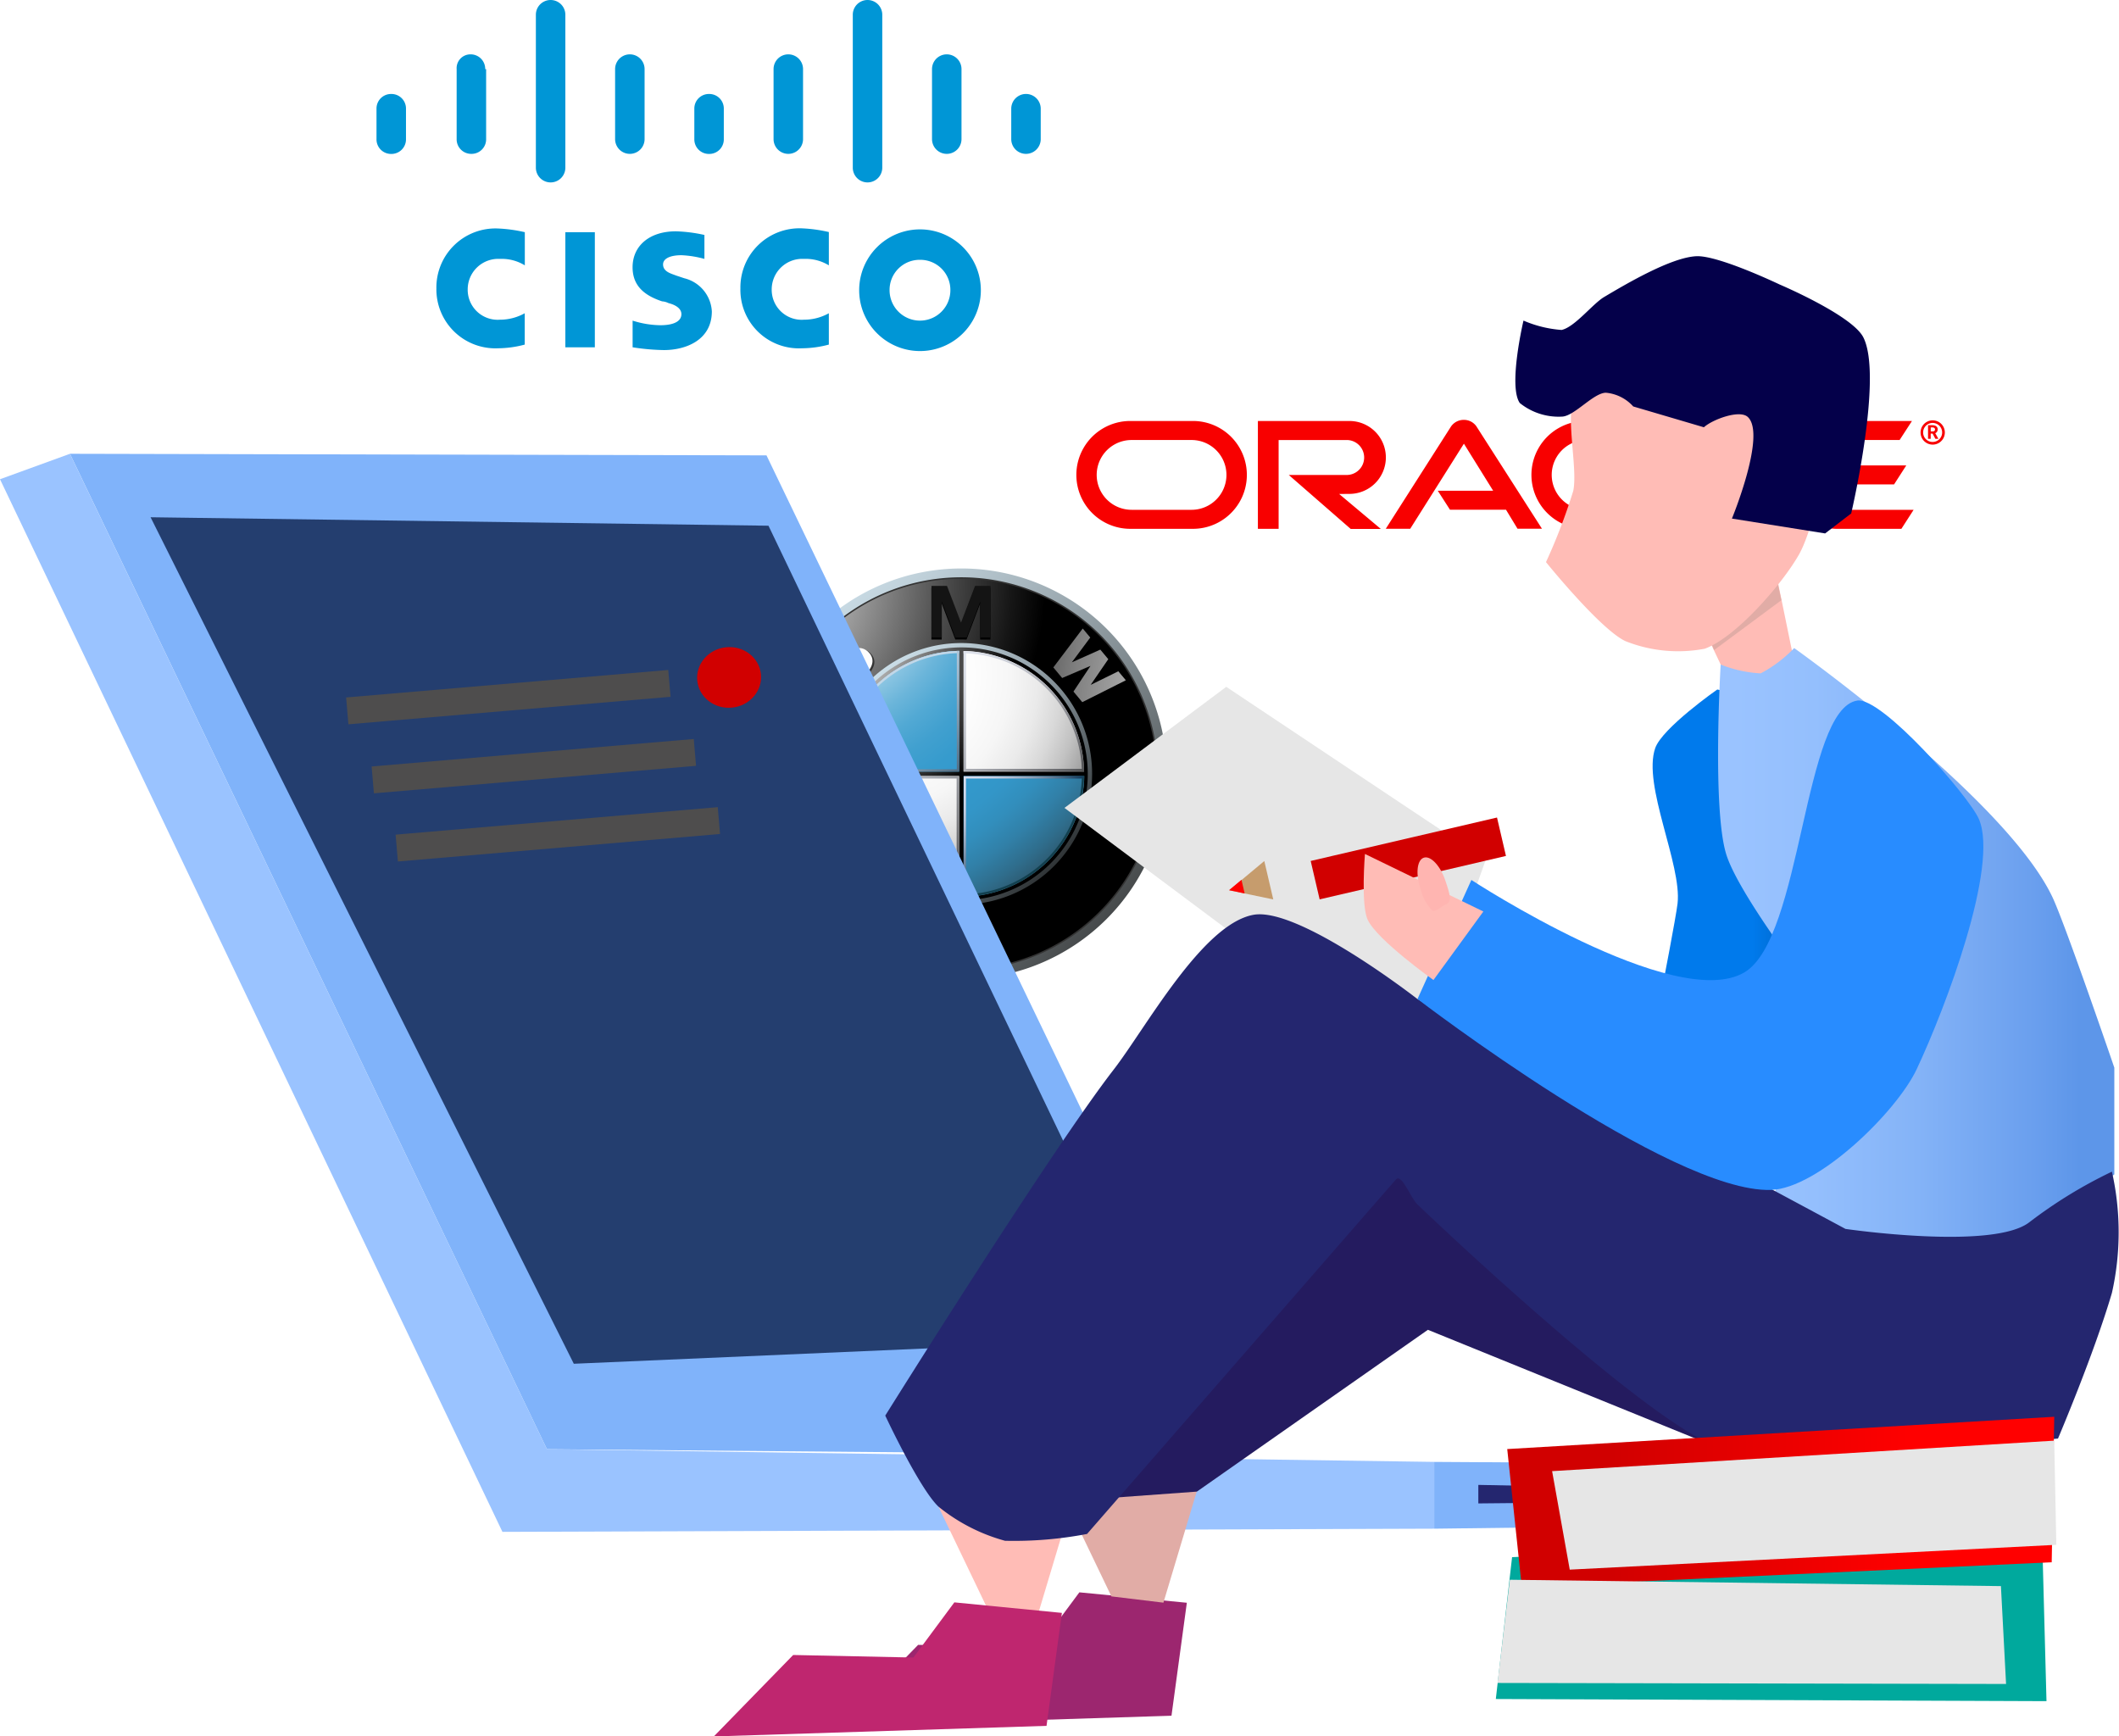 <svg xmlns="http://www.w3.org/2000/svg" xmlns:xlink="http://www.w3.org/1999/xlink" viewBox="0 0 120.167 98.462">
  <defs>
    <linearGradient id="linear-gradient" x1="-0.073" y1="-0.054" x2="0.988" y2="0.971" gradientUnits="objectBoundingBox">
      <stop offset="0" stop-color="#dff4ff"/>
      <stop offset="0.098" stop-color="#d6eaf5"/>
      <stop offset="0.268" stop-color="#bfd0d9"/>
      <stop offset="0.488" stop-color="#98a5ac"/>
      <stop offset="0.747" stop-color="#646b6e"/>
      <stop offset="1" stop-color="#2b2b2b"/>
    </linearGradient>
    <radialGradient id="radial-gradient" cx="-0.033" cy="0.009" r="0.748" gradientTransform="translate(0)" gradientUnits="objectBoundingBox">
      <stop offset="0" stop-color="#fff"/>
      <stop offset="0.306" stop-color="#a8a8a8"/>
      <stop offset="0.646" stop-color="#4f4f4f"/>
      <stop offset="0.885" stop-color="#161616"/>
      <stop offset="1"/>
    </radialGradient>
    <linearGradient id="linear-gradient-2" x1="-0.201" y1="0.187" x2="0.86" y2="1.212" gradientUnits="objectBoundingBox">
      <stop offset="0" stop-color="#dff4ff"/>
      <stop offset="0.086" stop-color="#d6eaf5"/>
      <stop offset="0.233" stop-color="#bed0d9"/>
      <stop offset="0.424" stop-color="#96a4ac"/>
      <stop offset="0.652" stop-color="#5f686d"/>
      <stop offset="0.908" stop-color="#1a1d1e"/>
      <stop offset="1"/>
    </linearGradient>
    <radialGradient id="radial-gradient-2" cx="-80.327" cy="-9.588" r="13.594" gradientTransform="translate(-8.217 0) scale(0.873 1)" gradientUnits="objectBoundingBox">
      <stop offset="0" stop-color="#fff"/>
      <stop offset="0.31" stop-color="#fdfdfd"/>
      <stop offset="0.451" stop-color="#f6f6f6"/>
      <stop offset="0.557" stop-color="#e9e9e9"/>
      <stop offset="0.646" stop-color="#d7d7d7"/>
      <stop offset="0.724" stop-color="#bfbfbf"/>
      <stop offset="0.794" stop-color="#a2a2a2"/>
      <stop offset="0.859" stop-color="gray"/>
      <stop offset="0.92" stop-color="#575757"/>
      <stop offset="0.975" stop-color="#2b2b2b"/>
      <stop offset="1" stop-color="#141414"/>
    </radialGradient>
    <radialGradient id="radial-gradient-3" cx="8.498" cy="1.608" r="9.509" gradientTransform="translate(-0.089 0) scale(1.016 1)" xlink:href="#radial-gradient-2"/>
    <radialGradient id="radial-gradient-4" cx="-1.366" cy="-1.068" r="9.865" gradientTransform="translate(0 0)" xlink:href="#radial-gradient-2"/>
    <radialGradient id="radial-gradient-5" cx="-0.033" cy="0.008" r="0.748" gradientTransform="translate(0)" gradientUnits="objectBoundingBox">
      <stop offset="0" stop-color="#e6e6e6"/>
      <stop offset="0.105" stop-color="#d6d6d6"/>
      <stop offset="0.307" stop-color="#adadad"/>
      <stop offset="0.588" stop-color="#6c6c6c"/>
      <stop offset="0.933" stop-color="#121212"/>
      <stop offset="1"/>
    </radialGradient>
    <radialGradient id="radial-gradient-6" cx="0.162" cy="0.098" r="1.12" gradientTransform="translate(0)" gradientUnits="objectBoundingBox">
      <stop offset="0" stop-color="#fff"/>
      <stop offset="0.343" stop-color="#fdfdfd"/>
      <stop offset="0.481" stop-color="#f6f6f6"/>
      <stop offset="0.582" stop-color="#eaeaea"/>
      <stop offset="0.665" stop-color="#d8d8d8"/>
      <stop offset="0.737" stop-color="#c2c2c2"/>
      <stop offset="0.802" stop-color="#a6a6a6"/>
      <stop offset="0.86" stop-color="#848484"/>
      <stop offset="0.913" stop-color="#5f5f5f"/>
      <stop offset="0.949" stop-color="#404040"/>
      <stop offset="0.957" stop-color="#404040"/>
      <stop offset="1" stop-color="#404040"/>
      <stop offset="1"/>
    </radialGradient>
    <radialGradient id="radial-gradient-7" cx="-0.332" cy="-0.651" r="3.96" gradientTransform="translate(0)" gradientUnits="objectBoundingBox">
      <stop offset="0.169" stop-color="#fff"/>
      <stop offset="0.196" stop-color="#e0eff7"/>
      <stop offset="0.241" stop-color="#b2d9ec"/>
      <stop offset="0.287" stop-color="#8bc5e2"/>
      <stop offset="0.335" stop-color="#6bb5da"/>
      <stop offset="0.384" stop-color="#52a9d4"/>
      <stop offset="0.436" stop-color="#41a0cf"/>
      <stop offset="0.491" stop-color="#369bcd"/>
      <stop offset="0.556" stop-color="#39c"/>
      <stop offset="0.606" stop-color="#3396c8"/>
      <stop offset="0.655" stop-color="#328ebc"/>
      <stop offset="0.705" stop-color="#3180a8"/>
      <stop offset="0.754" stop-color="#2f6d8c"/>
      <stop offset="0.803" stop-color="#2d5468"/>
      <stop offset="0.851" stop-color="#2a373d"/>
      <stop offset="0.871" stop-color="#292929"/>
    </radialGradient>
    <radialGradient id="radial-gradient-8" cx="-1.332" cy="-1.651" r="3.96" gradientTransform="matrix(1, 0, 0, 1, 0, 0)" xlink:href="#radial-gradient-7"/>
    <radialGradient id="radial-gradient-9" cx="-0.033" cy="0.009" r="0.748" xlink:href="#radial-gradient-5"/>
    <linearGradient id="linear-gradient-3" x1="-0.22" y1="-0.377" x2="1.28" y2="1.073" gradientUnits="objectBoundingBox">
      <stop offset="0" stop-color="#f0f4ff"/>
      <stop offset="0.109" stop-color="#ebeff9"/>
      <stop offset="0.248" stop-color="#dce0ea"/>
      <stop offset="0.403" stop-color="#c4c7cf"/>
      <stop offset="0.57" stop-color="#a2a4ab"/>
      <stop offset="0.747" stop-color="#76777c"/>
      <stop offset="0.929" stop-color="#414243"/>
      <stop offset="1" stop-color="#2b2b2b"/>
    </linearGradient>
    <linearGradient id="linear-gradient-4" x1="-0.401" y1="-0.189" x2="1.099" y2="1.26" xlink:href="#linear-gradient-3"/>
    <linearGradient id="linear-gradient-5" x1="0.325" y1="0.331" x2="1.102" y2="1.082" gradientUnits="objectBoundingBox">
      <stop offset="0" stop-color="#c2d7e8"/>
      <stop offset="0.134" stop-color="#bacfe1"/>
      <stop offset="0.343" stop-color="#a4bacd"/>
      <stop offset="0.6" stop-color="#8098ac"/>
      <stop offset="0.894" stop-color="#4e697f"/>
      <stop offset="1" stop-color="#3a566d"/>
    </linearGradient>
    <linearGradient id="linear-gradient-6" x1="-0.073" y1="-0.53" x2="1.426" y2="0.922" gradientUnits="objectBoundingBox">
      <stop offset="0" stop-color="#f0f4ff"/>
      <stop offset="0.097" stop-color="#e8ebf6"/>
      <stop offset="0.257" stop-color="#d1d4dd"/>
      <stop offset="0.459" stop-color="#abaeb5"/>
      <stop offset="0.695" stop-color="#78797d"/>
      <stop offset="0.958" stop-color="#363637"/>
      <stop offset="1" stop-color="#2b2b2b"/>
    </linearGradient>
    <linearGradient id="linear-gradient-7" x1="-0.008" y1="0.009" x2="0.518" y2="0.518" gradientUnits="objectBoundingBox">
      <stop offset="0" stop-color="#d9def0"/>
      <stop offset="0.123" stop-color="#d4daec"/>
      <stop offset="0.263" stop-color="#c7cfe2"/>
      <stop offset="0.411" stop-color="#b0bcd1"/>
      <stop offset="0.566" stop-color="#90a1b8"/>
      <stop offset="0.725" stop-color="#677f99"/>
      <stop offset="0.885" stop-color="#355674"/>
      <stop offset="0.972" stop-color="#173d5d"/>
    </linearGradient>
    <linearGradient id="linear-gradient-8" x1="-0.547" y1="-0.038" x2="0.953" y2="1.411" xlink:href="#linear-gradient-3"/>
    <linearGradient id="linear-gradient-9" x1="1.601" y1="3.363" x2="2.601" y2="3.363" gradientUnits="objectBoundingBox">
      <stop offset="0.2" stop-color="#d10000"/>
      <stop offset="0.753" stop-color="red"/>
    </linearGradient>
    <linearGradient id="linear-gradient-10" y1="0.5" x2="1" y2="0.5" gradientUnits="objectBoundingBox">
      <stop offset="0.622" stop-color="#007aec"/>
      <stop offset="0.999" stop-color="#005cb7"/>
    </linearGradient>
    <linearGradient id="linear-gradient-11" y1="0.5" x2="1" y2="0.5" gradientUnits="objectBoundingBox">
      <stop offset="0.057" stop-color="#9ac3ff"/>
      <stop offset="0.255" stop-color="#94bffd"/>
      <stop offset="0.512" stop-color="#84b3f7"/>
      <stop offset="0.799" stop-color="#6a9fee"/>
      <stop offset="0.915" stop-color="#5d96e9"/>
    </linearGradient>
    <linearGradient id="linear-gradient-12" x1="-0.012" y1="0.494" x2="0.993" y2="0.494" xlink:href="#linear-gradient-9"/>
    <linearGradient id="linear-gradient-13" x1="-15.95" y1="-19.035" x2="-15.95" y2="-20.035" xlink:href="#linear-gradient-9"/>
  </defs>
  <g id="Group_223" data-name="Group 223" transform="translate(-162.833 -692)">
    <g id="BMW" transform="translate(205.704 724.236)">
      <path id="Path_288" data-name="Path 288" d="M11.645,0A11.645,11.645,0,1,0,23.291,11.645,11.645,11.645,0,0,0,11.645,0Zm0,22.708A11.063,11.063,0,1,1,22.709,11.645,11.063,11.063,0,0,1,11.645,22.708Z" fill="url(#linear-gradient)"/>
      <path id="Path_289" data-name="Path 289" d="M44.03,32.861A11.146,11.146,0,1,1,32.883,21.715,11.147,11.147,0,0,1,44.03,32.861Z" transform="translate(-21.238 -21.216)" fill="#333"/>
      <path id="Path_290" data-name="Path 290" d="M47.491,36.4A11.063,11.063,0,1,1,36.428,25.336,11.063,11.063,0,0,1,47.491,36.4Z" transform="translate(-24.782 -24.754)" fill="url(#radial-gradient)"/>
      <path id="Path_291" data-name="Path 291" d="M198.876,191.449a7.417,7.417,0,1,1-7.417-7.417A7.417,7.417,0,0,1,198.876,191.449Z" transform="translate(-179.814 -179.804)" fill="url(#linear-gradient-2)"/>
      <path id="Path_292" data-name="Path 292" d="M434.942,50.946l.771-2.042v2.042h.585V48.021h-.879l-.8,2.094h.008l-.8-2.094h-.879v2.925h.585V48.9l.77,2.042Z" transform="translate(-423 -46.918)"/>
      <path id="Path_293" data-name="Path 293" d="M736.61,158.213l-1,1.458,1.57-.772.426.511-2.472,1.241-.5-.6.958-1.444-.006-.007-1.594.682-.505-.6,1.667-2.207.426.511-1.044,1.405,1.615-.72Z" transform="translate(-716.637 -152.874)"/>
      <path id="Path_294" data-name="Path 294" d="M120.513,162.466a.746.746,0,0,0-.941-.086.65.65,0,0,0,0-.437,1.043,1.043,0,0,0-.319-.4c-.393-.329-.806-.048-1.1.3l-1.427,1.7,2.244,1.882,1.5-1.793C120.821,163.224,120.875,162.817,120.513,162.466Zm-2.9.82.857-1.022a.349.349,0,0,1,.468.008.308.308,0,0,1,.053.449l-.848,1.01Zm2.365.17-.894,1.065-.56-.47.9-1.073a.367.367,0,0,1,.553.479Z" transform="translate(-114.047 -157.685)" fill="#333"/>
      <path id="Path_295" data-name="Path 295" d="M435.207,46.028l.77-2.042v2.042h.585V43.1h-.879l-.8,2.094h.008l-.8-2.094h-.879v2.925h.585V43.986l.77,2.042Z" transform="translate(-423.259 -42.113)" fill="url(#radial-gradient-2)"/>
      <path id="Path_296" data-name="Path 296" d="M736.879,149.674l-1,1.458,1.57-.773.426.511-2.471,1.241-.5-.6.958-1.444-.005-.007-1.594.682-.5-.6,1.667-2.206.426.511-1.043,1.405,1.614-.72Z" transform="translate(-716.9 -144.531)" fill="url(#radial-gradient-3)"/>
      <path id="Path_297" data-name="Path 297" d="M115.953,159.957a.746.746,0,0,0-.94-.086.651.651,0,0,0,0-.436,1.033,1.033,0,0,0-.32-.4c-.393-.329-.806-.048-1.1.3l-1.428,1.7,2.244,1.882,1.5-1.793C116.261,160.715,116.315,160.308,115.953,159.957Zm-2.9.82.857-1.021a.349.349,0,0,1,.468.007.307.307,0,0,1,.052.449l-.847,1.01Zm2.365.17-.894,1.065-.561-.47.9-1.073a.367.367,0,0,1,.553.479Z" transform="translate(-109.592 -155.234)" fill="url(#radial-gradient-4)"/>
      <path id="Path_298" data-name="Path 298" d="M194.788,201.94a7.17,7.17,0,1,1,7.17,7.17A7.17,7.17,0,0,1,194.788,201.94Z" transform="translate(-190.313 -190.295)" fill="url(#radial-gradient-5)"/>
      <path id="Path_299" data-name="Path 299" d="M203.759,210.7a6.964,6.964,0,1,1,6.964,6.964A6.964,6.964,0,0,1,203.759,210.7Z" transform="translate(-199.077 -199.059)" fill="url(#radial-gradient-6)"/>
      <path id="Path_300" data-name="Path 300" d="M203.284,210.252h6.975v-6.975A6.975,6.975,0,0,0,203.284,210.252Z" transform="translate(-198.613 -198.607)" fill="url(#radial-gradient-7)"/>
      <path id="Path_301" data-name="Path 301" d="M506.86,506.852v6.975a6.975,6.975,0,0,0,6.975-6.975Z" transform="translate(-495.214 -495.207)" fill="url(#radial-gradient-8)"/>
      <path id="Path_302" data-name="Path 302" d="M214.833,207.659h-6.909V200.75h-.247v6.909h-6.909v.247h6.909v6.909h.247v-6.909h6.909Z" transform="translate(-196.155 -196.138)" fill="url(#radial-gradient-9)"/>
      <path id="Path_303" data-name="Path 303" d="M512.241,204a6.838,6.838,0,0,1,6.714,6.713h.123a6.962,6.962,0,0,0-6.837-6.837V204Z" transform="translate(-500.472 -199.191)" fill="url(#linear-gradient-3)"/>
      <path id="Path_304" data-name="Path 304" d="M203.47,210.277a6.847,6.847,0,0,1,6.723-6.723v-.124a6.971,6.971,0,0,0-6.846,6.846Z" transform="translate(-198.674 -198.757)" fill="#c2d7e8"/>
      <path id="Path_305" data-name="Path 305" d="M210.721,518.939a6.838,6.838,0,0,1-6.714-6.714h-.124a6.962,6.962,0,0,0,6.837,6.837Z" transform="translate(-199.2 -500.456)" fill="url(#linear-gradient-4)"/>
      <path id="Path_306" data-name="Path 306" d="M518.957,512.225a6.838,6.838,0,0,1-6.714,6.714v.124a6.961,6.961,0,0,0,6.837-6.837Z" transform="translate(-500.474 -500.456)" fill="#12404f"/>
      <path id="Path_307" data-name="Path 307" d="M210.325,203.432v6.712h-6.711v.132h6.844v-6.844Z" transform="translate(-198.936 -198.758)" fill="url(#linear-gradient-5)"/>
      <path id="Path_308" data-name="Path 308" d="M212.674,519.462v-6.631h-6.645V512.7H212.8v6.762Z" transform="translate(-201.295 -500.92)" fill="url(#linear-gradient-6)"/>
      <path id="Path_309" data-name="Path 309" d="M512.867,519.462v-6.631H519.5V512.7h-6.761v6.762Z" transform="translate(-500.957 -500.92)" fill="url(#linear-gradient-7)"/>
      <path id="Path_310" data-name="Path 310" d="M512.867,206.011v6.631H519.5v.131h-6.761v-6.761Z" transform="translate(-500.957 -201.278)" fill="url(#linear-gradient-8)"/>
    </g>
    <g id="layer1" transform="translate(223.869 715.811)">
      <g id="g16337" transform="translate(0 0)">
        <path id="path16197" d="M735.56,723.685H738.7l-1.659-2.669-3.045,4.826h-1.386l3.7-5.8a.875.875,0,0,1,.727-.376.859.859,0,0,1,.712.366l3.719,5.807h-1.386l-.654-1.078h-3.177Zm14.4,1.078v-5.036H748.78v5.529a.576.576,0,0,0,.171.41.6.6,0,0,0,.429.176h5.363l.693-1.078Zm-19.457-.9a2.067,2.067,0,1,0,0-4.133h-5.145v6.115h1.176v-5.036h3.891a.991.991,0,0,1,0,1.981l-3.315,0,3.511,3.06h1.708l-2.362-1.981Zm-12.382,1.981a3.057,3.057,0,1,1,0-6.115h3.554a3.057,3.057,0,0,1,0,6.115Zm3.475-1.078a1.979,1.979,0,1,0,0-3.958h-3.4a1.979,1.979,0,1,0,0,3.958Zm22.332,1.078a3.057,3.057,0,1,1,0-6.115h4.221l-.688,1.078H744a1.979,1.979,0,1,0,0,3.958h4.241l-.693,1.078Zm14.381-1.078a1.976,1.976,0,0,1-1.9-1.44h5.026l.693-1.078H756.4a1.982,1.982,0,0,1,1.9-1.44h3.45l.7-1.078h-4.226a3.057,3.057,0,1,0,0,6.115h3.626l.693-1.078h-4.241" transform="translate(-715.06 -719.668)" fill="#f80000"/>
        <path id="path16199" d="M1335.476,720.668a.539.539,0,1,1,.537.542A.535.535,0,0,1,1335.476,720.668Zm.537.693a.688.688,0,1,0-.683-.688A.687.687,0,0,0,1336.012,721.361Zm-.063-1.1a.5.5,0,0,1,.2.024.215.215,0,0,1,.151.215.2.2,0,0,1-.01.063.2.2,0,0,1-.093.132c-.01,0-.015.01-.034.019l.176.317h-.171l-.156-.293h-.108v.293h-.151v-.771Zm.054.351c.049,0,.1,0,.127-.049a.1.1,0,0,0,.019-.068.109.109,0,0,0-.058-.093.352.352,0,0,0-.141-.015h-.044v.224h.1" transform="translate(-1287.452 -719.96)" fill="#f80000"/>
      </g>
    </g>
    <g id="cisco-ar21" transform="translate(184.184 692)">
      <path id="Path_283" data-name="Path 283" d="M7.314.209H8.986v6.53H7.314ZM22.256,2.09a2.5,2.5,0,0,0-1.411-.366,1.732,1.732,0,0,0-1.829,1.724,1.7,1.7,0,0,0,1.829,1.724,2.9,2.9,0,0,0,1.411-.366V6.583a5.962,5.962,0,0,1-1.515.209,3.318,3.318,0,0,1-3.5-3.4,3.351,3.351,0,0,1,3.5-3.4,8.277,8.277,0,0,1,1.515.209Zm-17.241,0A2.5,2.5,0,0,0,3.6,1.724,1.732,1.732,0,0,0,1.776,3.448,1.7,1.7,0,0,0,3.6,5.172a2.9,2.9,0,0,0,1.411-.366V6.583A5.962,5.962,0,0,1,3.5,6.792,3.346,3.346,0,0,1,0,3.4,3.351,3.351,0,0,1,3.5,0,8.277,8.277,0,0,1,5.015.209ZM30.876,3.5a3.449,3.449,0,0,1-6.9,0,3.449,3.449,0,0,1,6.9,0ZM27.428,1.776A1.706,1.706,0,0,0,25.7,3.5a1.724,1.724,0,0,0,3.448,0A1.706,1.706,0,0,0,27.428,1.776ZM15.2,1.724A5.779,5.779,0,0,0,13.9,1.515c-.679,0-1.045.209-1.045.522,0,.418.47.522.731.627l.47.157A2.05,2.05,0,0,1,15.621,4.7c0,1.62-1.463,2.194-2.717,2.194a12.675,12.675,0,0,1-1.776-.157V5.224a5.4,5.4,0,0,0,1.567.261c.836,0,1.2-.261,1.2-.627,0-.313-.313-.522-.731-.627a.969.969,0,0,0-.366-.1c-.94-.313-1.672-.836-1.672-1.933,0-1.2.94-2.038,2.455-2.038A8.464,8.464,0,0,1,15.2.366Z" transform="translate(3.396 12.957)" fill="#0096d6"/>
      <path id="Path_284" data-name="Path 284" d="M1.672.836A.825.825,0,0,0,.836,0,.825.825,0,0,0,0,.836V2.56A.825.825,0,0,0,.836,3.4a.825.825,0,0,0,.836-.836Z" transform="translate(0 5.329)" fill="#0096d6"/>
      <path id="Path_285" data-name="Path 285" d="M1.62,3.918a.825.825,0,0,0-.836-.836A.783.783,0,0,0,0,3.918V7.889a.825.825,0,0,0,.836.836.825.825,0,0,0,.836-.836V3.918ZM6.165.836a.836.836,0,1,0-1.672,0V9.508a.836.836,0,1,0,1.672,0Zm4.493,3.082a.836.836,0,1,0-1.672,0V7.889a.836.836,0,1,0,1.672,0Z" transform="translate(4.545 0)" fill="#0096d6"/>
      <path id="Path_286" data-name="Path 286" d="M1.672.836A.825.825,0,0,0,.836,0,.825.825,0,0,0,0,.836V2.56A.825.825,0,0,0,.836,3.4a.825.825,0,0,0,.836-.836Z" transform="translate(18.024 5.329)" fill="#0096d6"/>
      <path id="Path_287" data-name="Path 287" d="M1.672,3.918A.836.836,0,0,0,0,3.918V7.889a.836.836,0,1,0,1.672,0ZM6.165.836a.836.836,0,0,0-1.672,0V9.508a.836.836,0,1,0,1.672,0Zm4.493,3.082a.836.836,0,0,0-1.672,0V7.889a.836.836,0,0,0,1.672,0Zm4.493,2.246a.836.836,0,1,0-1.672,0V7.889a.836.836,0,1,0,1.672,0Z" transform="translate(22.517 0)" fill="#0096d6"/>
    </g>
    <g id="Слой_2" data-name="Слой 2" transform="translate(162.833 704.522)">
      <g id="Слой_1" data-name="Слой 1" transform="translate(0 2)">
        <path id="Path_162" data-name="Path 162" d="M16.675,47.116l39.5.09,27.294,56.7-39.745-.344Z" transform="translate(-12.708 -35.906)" fill="#80b3fa"/>
        <path id="Path_163" data-name="Path 163" d="M35.89,62.245l35.041.48,22.081,46.082-33.121,1.44Z" transform="translate(-27.351 -47.436)" fill="#243e6f"/>
        <path id="Path_164" data-name="Path 164" d="M31.018,103.561l50.314.721v3.787l-52.839.18L0,48.559l3.967-1.443Z" transform="translate(0 -35.906)" fill="#9ac3ff"/>
        <path id="Path_165" data-name="Path 165" d="M341.845,287.393l28.81.18.227,3.246-29.037.361Z" transform="translate(-260.513 -219.017)" fill="#80b3fa"/>
        <path id="Path_166" data-name="Path 166" d="M352.367,293.916l5.149-.05.041-.9-5.19-.1Z" transform="translate(-268.532 -223.186)" fill="#24266f"/>
        <path id="Path_167" data-name="Path 167" d="M380.15,294.033l8.117-.035.064-.625-8.181-.069Z" transform="translate(-289.705 -223.521)" fill="#24266f"/>
        <ellipse id="Ellipse_73" data-name="Ellipse 73" cx="1.815" cy="1.72" rx="1.815" ry="1.72" transform="translate(39.361 22.372) rotate(-6.017)" fill="url(#linear-gradient-9)"/>
        <rect id="Rectangle_81" data-name="Rectangle 81" width="18.342" height="1.528" transform="matrix(0.996, -0.085, 0.085, 0.996, 19.628, 25.028)" fill="#4e4d4d"/>
        <rect id="Rectangle_82" data-name="Rectangle 82" width="18.342" height="1.528" transform="matrix(0.996, -0.085, 0.085, 0.996, 21.074, 28.942)" fill="#4e4d4d"/>
        <rect id="Rectangle_83" data-name="Rectangle 83" width="18.342" height="1.528" transform="matrix(0.996, -0.085, 0.085, 0.996, 22.435, 32.807)" fill="#4e4d4d"/>
        <path id="Path_168" data-name="Path 168" d="M395.3,78.042l2.252,4.768,2.816-3.034-1.079-5.259Z" transform="translate(-298.622 -56.788)" fill="#ffbcb6"/>
        <path id="Path_169" data-name="Path 169" d="M386.516,103.3s-3.121,2.18-3.519,3.323c-.733,2.1,1.521,6.6,1.267,8.813-.089.77-.873,4.81-.873,4.81l5.1,2.7,3.8-2.312-3.1-16.759Z" transform="translate(-289.131 -78.723)" fill="url(#linear-gradient-10)"/>
        <path id="Path_170" data-name="Path 170" d="M396.449,79.752l3.766-3.568.3,1.388L396.7,80.4Z" transform="translate(-299.495 -58.058)" fill="#e1aca6"/>
        <path id="Path_171" data-name="Path 171" d="M208.605,319.051l-.871,6.406-18.868.6,4.5-4.618,6.822.149,2.322-3.128Z" transform="translate(-141.3 -242.688)" fill="#9c266f"/>
        <path id="Path_172" data-name="Path 172" d="M212.632,295.095l2.72,5.667,2.949.356,2.082-6.945Z" transform="translate(-159.412 -224.184)" fill="#ffbcb6"/>
        <path id="Path_173" data-name="Path 173" d="M242.417,292.677l2.72,5.667,2.95.356,2.082-6.945Z" transform="translate(-182.11 -222.342)" fill="#e1aca6"/>
        <path id="Path_174" data-name="Path 174" d="M251.1,229.393l5.5-.4,13.1-9.175,18.612,7.561-8.1-14.991-12.99-3.831Z" transform="translate(-188.725 -158.933)" fill="#241b5f"/>
        <path id="Path_175" data-name="Path 175" d="M402.772,93.423s12.026,8.543,14.656,14.144c.725,1.543,3.5,9.65,3.5,9.65v6.054L412.1,129.2l-11.2-2.553,4.065-12.325s-5.213-6.566-6.04-9.188c-.811-2.57-.321-10.776-.321-10.776a7.207,7.207,0,0,0,2.268.5A7.4,7.4,0,0,0,402.772,93.423Z" transform="translate(-301.026 -71.196)" fill="url(#linear-gradient-11)"/>
        <path id="Path_176" data-name="Path 176" d="M242.662,109.525l9.174-6.866,14.717,9.808-4.2,11.77Z" transform="translate(-182.297 -78.234)" fill="#e6e6e6"/>
        <path id="Path_177" data-name="Path 177" d="M269.51,178.338c-1.021,3.479-3.059,8.261-3.059,8.261s-17.1,1.668-20.1.116c-4.881-2.526-16.225-13.39-16.225-13.39-.365-.335-.9-1.79-1.221-1.416l-17.515,20.1a21.966,21.966,0,0,1-4.653.387,10.3,10.3,0,0,1-3.773-1.936c-1.086-1.028-3.018-5.163-3.018-5.163s9.355-14.972,12.953-19.619c1.81-2.337,5.015-8.244,7.923-8.777,2.572-.471,9.306,4.776,9.306,4.776L254.4,174.711s8.388,1.231,10.438-.387a26.358,26.358,0,0,1,4.672-2.86A15.673,15.673,0,0,1,269.51,178.338Z" transform="translate(-149.744 -119.547)" fill="#24266f"/>
        <path id="Path_178" data-name="Path 178" d="M329.862,116.089s11.554,7.551,15.48,5.242c3.289-1.935,3.337-14.94,6.405-15.415,1.39-.216,6.346,5.433,6.9,6.728,1.135,2.66-1.881,10.665-3.529,14.17-1.143,2.43-5.589,6.772-8.273,6.852-5.692.17-20.039-10.827-20.039-10.827Z" transform="translate(-246.421 -80.712)" fill="#288cff"/>
        <path id="Path_179" data-name="Path 179" d="M178.82,321.469l-.871,6.405-18.868.6,4.5-4.618L170.4,324l2.322-3.128Z" transform="translate(-118.601 -244.531)" fill="#bf266f"/>
        <path id="Path_180" data-name="Path 180" d="M359.125,26.925c-.673,1.238.133,4.252-.141,5.635a32.946,32.946,0,0,1-1.548,4.045s3.067,3.8,4.5,4.479a8.07,8.07,0,0,0,4.5.433c1.779-.639,4.42-3.7,5.349-5.346,1.226-2.171,2.393-9.68,2.393-9.68s-9.813-1.85-12.951-1.011A4.423,4.423,0,0,0,359.125,26.925Z" transform="translate(-269.764 -19.252)" fill="#ffbcb6"/>
        <path id="Path_181" data-name="Path 181" d="M371.283,305.606l-.922,8.044,31.228.122-.255-9.567Z" transform="translate(-285.534 -231.829)" fill="#00a99d"/>
        <path id="Path_182" data-name="Path 182" d="M373.081,278.461l.826,7.818,30.051-1.4.144-8.249Z" transform="translate(-287.607 -210.813)" fill="url(#linear-gradient-12)"/>
        <rect id="Rectangle_84" data-name="Rectangle 84" width="10.848" height="2.237" transform="matrix(-0.974, 0.227, -0.227, -0.974, 85.402, 34.015)" fill="url(#linear-gradient-13)"/>
        <path id="Path_183" data-name="Path 183" d="M293.008,145.834l2.494.52-.508-2.178Z" transform="translate(-223.296 -109.873)" fill="#c69c6d"/>
        <path id="Path_184" data-name="Path 184" d="M292.949,149.246l.886.185-.181-.774Z" transform="translate(-223.251 -113.289)" fill="red"/>
        <path id="Path_185" data-name="Path 185" d="M320.771,145.757l-6.715-3.263s-.238,2.883.155,3.73c.533,1.147,3.73,3.419,3.73,3.419Z" transform="translate(-236.651 -108.592)" fill="#ffbcb6"/>
        <path id="Path_186" data-name="Path 186" d="M360.809,9.707c.47-.433,2.02-1.019,2.489-.584,1.069.992-.9,5.761-.9,5.761l5.285.842,1.479-1.133s1.82-7.755.688-9.986c-.636-1.253-4.754-3-4.754-3s-3.47-1.66-4.714-1.6c-1.429.063-4,1.58-5.232,2.313-.655.391-1.667,1.71-2.414,1.868a6.667,6.667,0,0,1-2.158-.531s-.879,3.715-.21,4.674A3.509,3.509,0,0,0,352.8,9.1c.7-.069,1.749-1.338,2.448-1.352a2.367,2.367,0,0,1,1.553.778" transform="translate(-264.182 0)" fill="#04004a"/>
        <path id="Path_187" data-name="Path 187" d="M383.775,284.055l1,5.585,27.594-1.407-.12-5.907Z" transform="translate(-295.756 -215.155)" fill="#e6e6e6"/>
        <path id="Path_188" data-name="Path 188" d="M371.464,315.478l-.7,5.853,28.841.057-.292-5.549Z" transform="translate(-285.842 -240.42)" fill="#e6e6e6"/>
        <path id="Path_189" data-name="Path 189" d="M326.987,145.1c-.288-.85-.207-1.646.182-1.778s.938.45,1.226,1.3.381,1.228-.008,1.36c-.144.049-.569.453-.735.329A2.6,2.6,0,0,1,326.987,145.1Z" transform="translate(-246.428 -109.206)" fill="#ffb5b1"/>
      </g>
    </g>
  </g>
</svg>
